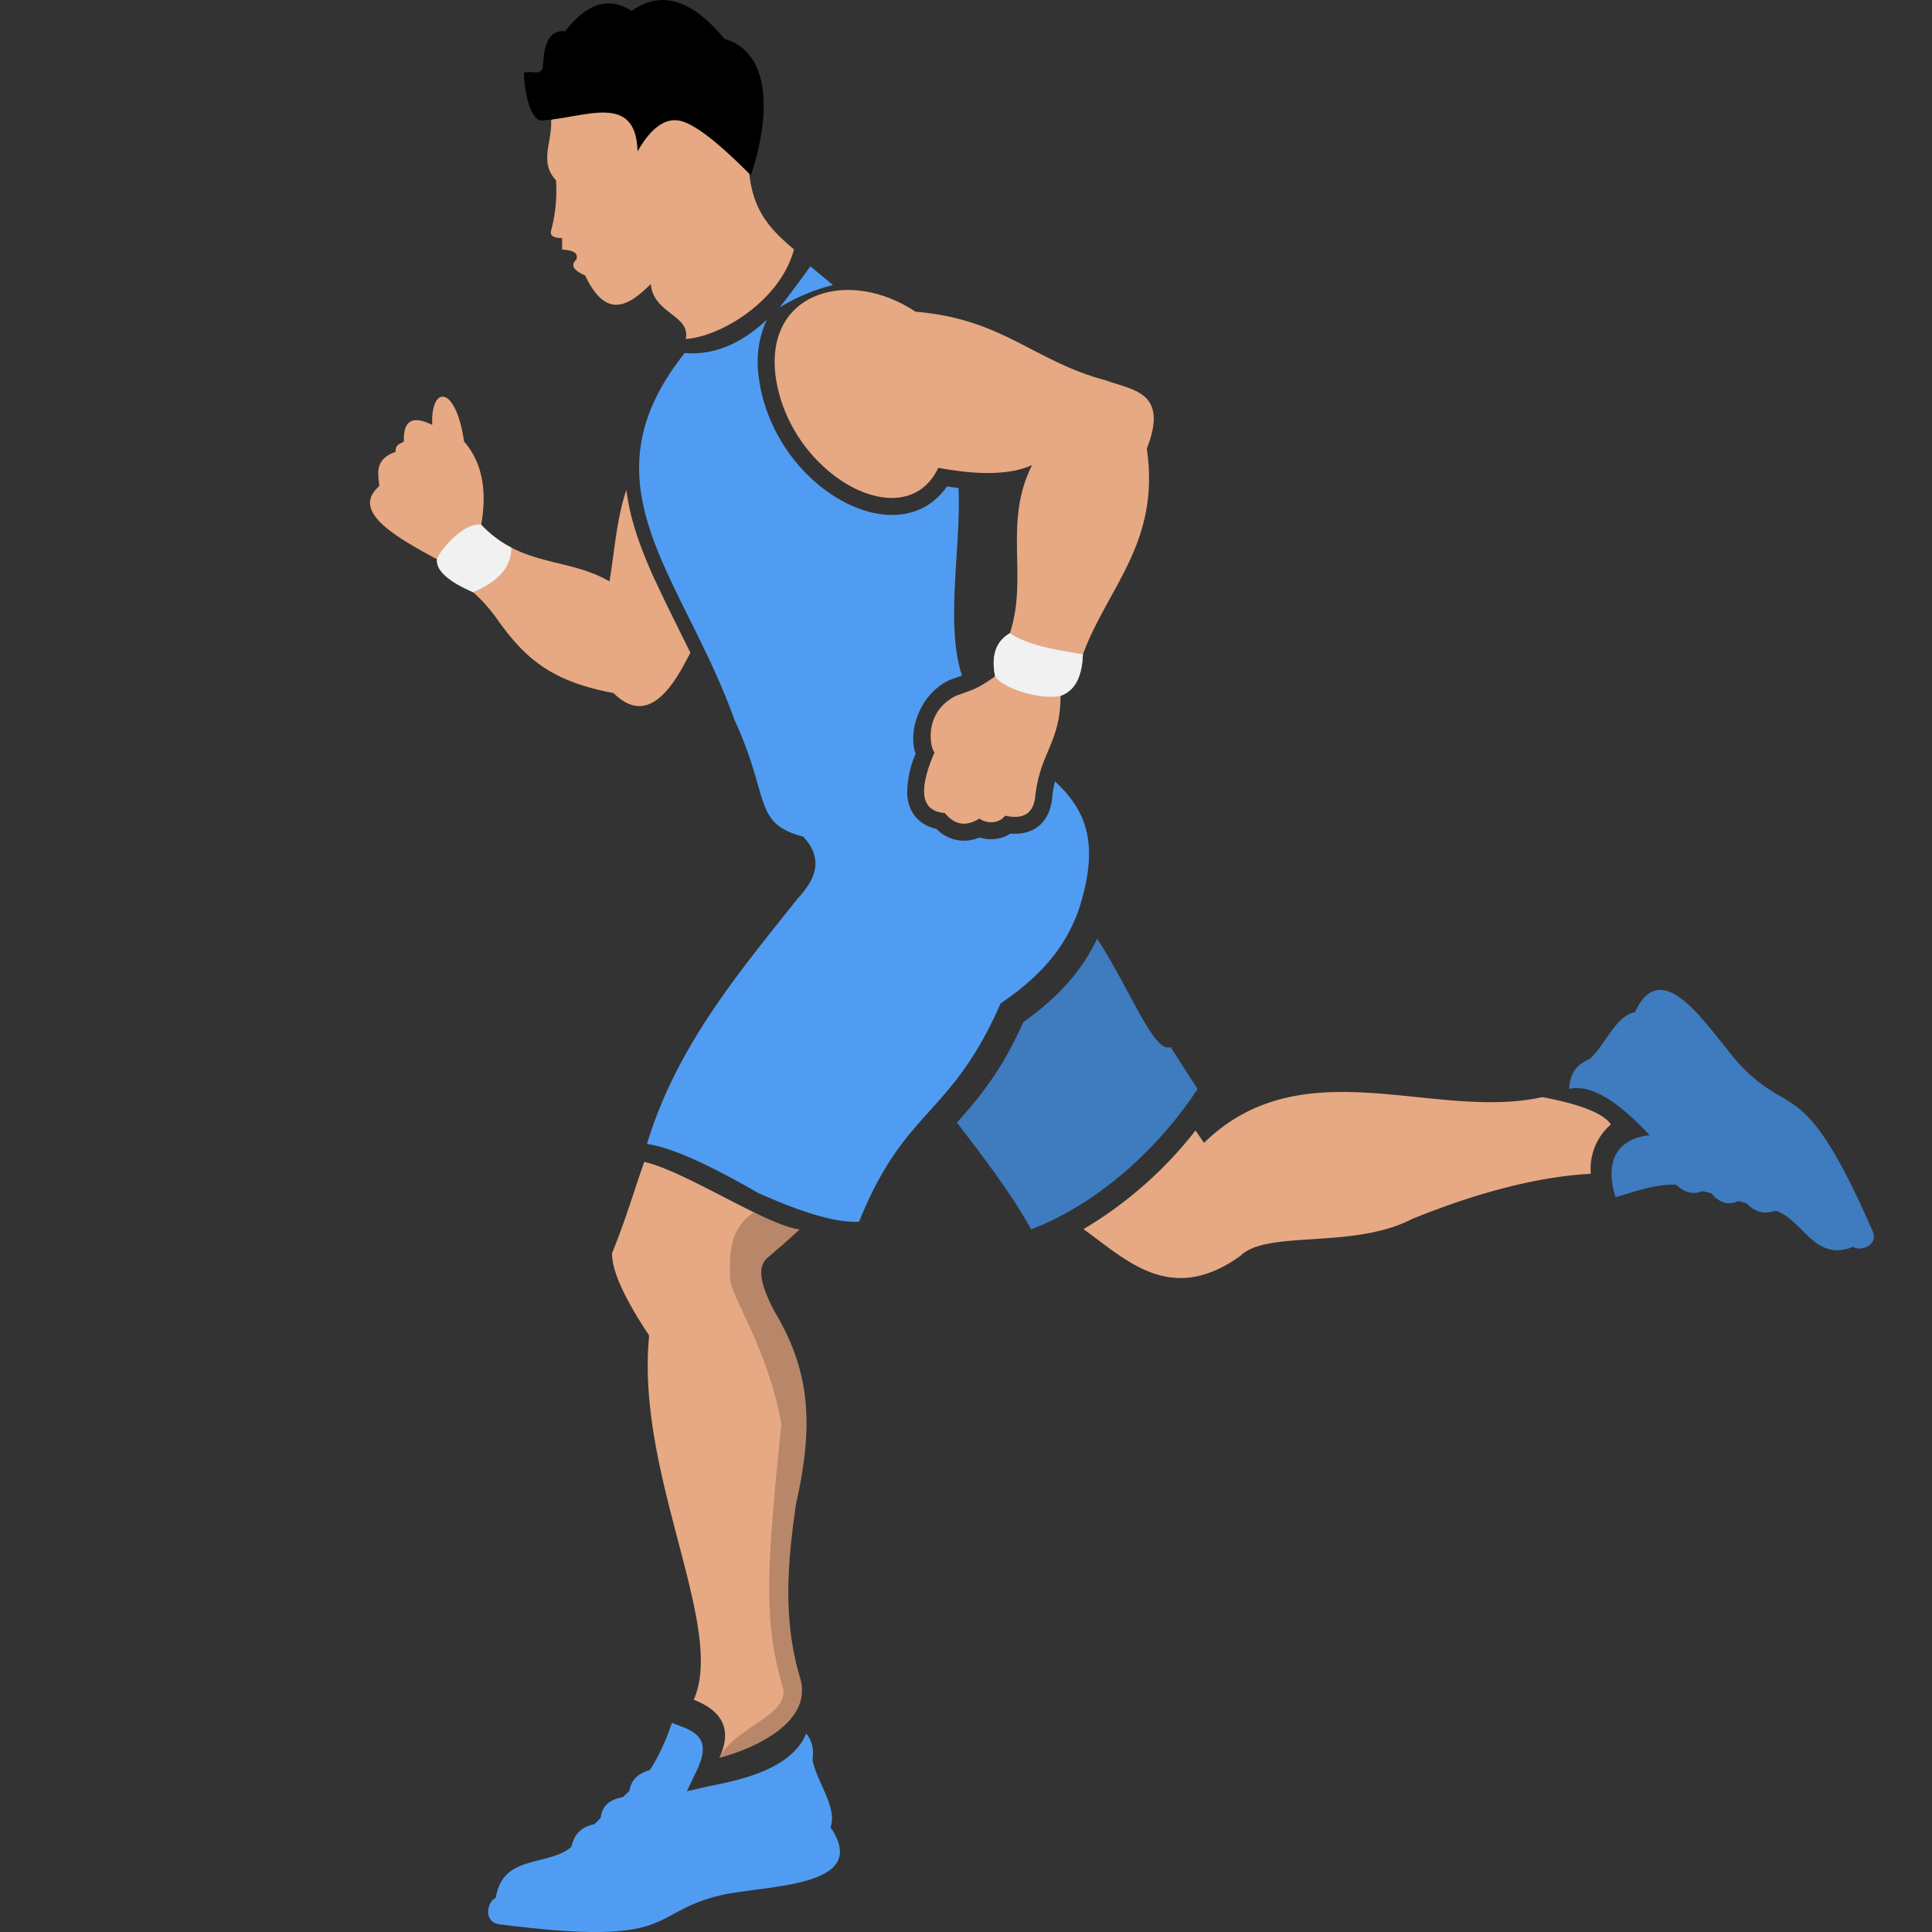 <svg xmlns='http://www.w3.org/2000/svg' width='15' height='15' viewBox='0 0 15 15'><rect x="0" y="0" width="15" height="15" fill="#333333" stroke="none"/><g fill='none' fill-rule='evenodd'><path fill='#E6A983' d='M6.165 1.937c-.248-.21-.399-.388-.343-.95C5.186.209 4.7.533 4.279.933c.008.178-.095.324.038.467a1.21 1.21 0 0 1-.038.389c-.014.044.026.059.085.06v.088c.068.007.13.016.111.078-.04.037-.038.077.068.124.165.346.337.237.51.066.02.233.31.24.271.427.288-.021.74-.31.84-.695zM3.356 3.299c-.014-.307.182-.316.247.129.138.158.181.374.133.646.315.331.668.25.996.44.04-.238.055-.486.131-.71.008.06.019.123.034.185.035.143.088.29.164.462l.02.044.09.19.161.326.028.057-.03.057c-.113.214-.305.517-.566.256-.483-.09-.685-.27-.89-.554-.284-.407-.483-.316-.481-.485l-.056-.03c-.329-.18-.598-.359-.392-.538l-.006-.056c-.008-.084 0-.164.133-.21-.006-.055.034-.062.064-.08-.007-.16.064-.207.22-.129zm1.959-.373l.093 1.74-.11-.228c-.141-.292-.146-.325-.188-.5-.086-.356-.032-.67.205-1.012z'/><path fill='#F1F1F1' d='M3.97 4.252a.879.879 0 0 1-.234-.178c-.14-.022-.33.212-.343.268-.01.084.082.17.279.256.2-.084.299-.199.298-.346z'/><path fill='#E6A983' d='M12.507 8.73a.455.455 0 0 0-.156.383c-.412.023-.876.144-1.385.35-.46.24-1.13.083-1.336.288-.54.387-.883.032-1.218-.208a3.12 3.12 0 0 0 .87-.766l.066.096c.767-.748 1.788-.168 2.626-.355.299.056.476.127.533.212zM5.962 9.762c-.1.082-.04.243.048.415.262.438.32.841.17 1.498-.053.382-.114.854.028 1.34.133.404-.496.602-.623.632.112-.236 0-.374-.199-.45.253-.567-.453-1.746-.346-2.828-.195-.293-.291-.507-.288-.64.11-.269.171-.487.25-.708.316.07.954.496 1.206.524-.07.065-.13.119-.246.217z'/><path fill='#000' d='M5.962 9.762c-.1.082-.04.243.048.415.262.438.32.841.17 1.498-.053.382-.114.854.028 1.34.133.404-.496.602-.623.632.112-.236.563-.332.49-.555-.155-.527-.116-.957-.009-2.039-.11-.606-.401-.997-.398-1.13-.006-.222.004-.381.184-.512.144.07.271.124.356.134-.07.065-.13.119-.246.217z' opacity='.2'/><path fill='#3F7BBF' d='M8.518 7.289c.246.37.443.898.57.84l.21.326c-.29.444-.758.885-1.292 1.09-.163-.293-.373-.562-.576-.829.243-.274.367-.454.515-.78.281-.2.458-.407.573-.647z'/><path fill='#509CF2' d='M7.442 3.79c.021.449-.105 1.062.027 1.455l-.095.034-.015.007c-.227.117-.31.402-.25.566a.761.761 0 0 0-.065.32c.01.137.091.234.226.263a.298.298 0 0 0 .335.067c.079.025.17.016.24-.03.185.014.313-.088.326-.299a.863.863 0 0 1 .02-.107c.224.212.36.461.183 1.001-.08.22-.224.467-.605.723-.386.883-.743.808-1.099 1.695-.166.011-.428-.063-.784-.223-.398-.23-.686-.357-.863-.38.23-.762.719-1.338 1.171-1.907.14-.15.202-.306.043-.479-.396-.104-.254-.301-.535-.908-.4-1.12-1.205-1.82-.386-2.847.248.019.453-.087.637-.258a.79.79 0 0 0-.064.429c.046.407.3.777.632.967.32.184.652.158.831-.102l.09.012zM6.053 2.387c.081-.103.16-.21.239-.319l.175.145a1.484 1.484 0 0 0-.414.174z'/><path fill='#E6A983' d='M7.108 2.42c-.505-.337-1.155-.165-1.089.479.089.776 1.002 1.29 1.266.733.337.063.571.05.728-.021-.227.45-.028.862-.172 1.305-.113.065-.146.18-.115.335-.144.102-.16.098-.306.152-.264.136-.192.424-.164.437-.106.245-.136.456.079.472.082.1.172.104.27.043.049.04.152.044.198-.022.136.03.228-.008.237-.172.042-.325.194-.402.194-.758.135-.05.167-.185.174-.323.188-.516.603-.865.496-1.597.173-.443-.108-.452-.319-.53-.56-.148-.793-.476-1.477-.533z'/><path fill='#F1F1F1' d='M7.841 4.916c-.113.065-.146.18-.115.335.047.086.34.187.508.152.135-.05.167-.185.174-.323-.139-.025-.412-.057-.567-.164z'/><path fill='#509CF2' d='M6.26 13.459c.04.05.062.113.048.206.034.171.196.37.14.522.324.473-.509.448-.849.527-.579.135-.32.407-1.723.226-.13-.02-.09-.182-.027-.205.054-.344.408-.24.587-.396.02-.086.065-.154.18-.176l.048-.05c.01-.096.074-.143.172-.16l.052-.05c.01-.078.06-.133.157-.16.066-.1.123-.223.172-.367l.086.033c.159.061.194.153.108.334l-.078.164.177-.04.134-.028c.079-.018.15-.038.22-.063.2-.072.34-.177.395-.317z'/><path fill='#3F7BBF' d='M12.807 8.813c-.28.034-.343.235-.264.482.152-.043.303-.103.47-.097.07.065.138.078.205.05l.067.016c.06.07.129.1.211.061l.063.016c.073.08.15.085.227.059.213.068.3.403.602.28.049.04.198-.007.152-.12-.532-1.215-.626-.875-1.013-1.275-.228-.235-.609-.916-.833-.427-.149.028-.23.254-.351.364-.124.05-.154.137-.161.232.178-.04.392.109.625.359z'/><path fill='#000' d='M5.264.935C5.156.92 5.05 1 4.95 1.175c-.012-.462-.41-.26-.737-.24-.068.016-.137-.139-.146-.371.09-.017.105.021.146-.028.01-.127.015-.306.176-.294.168-.219.34-.271.515-.157.227-.163.467-.091.72.216.372.11.356.61.206 1.06-.268-.27-.456-.412-.565-.426z'/></g></svg>